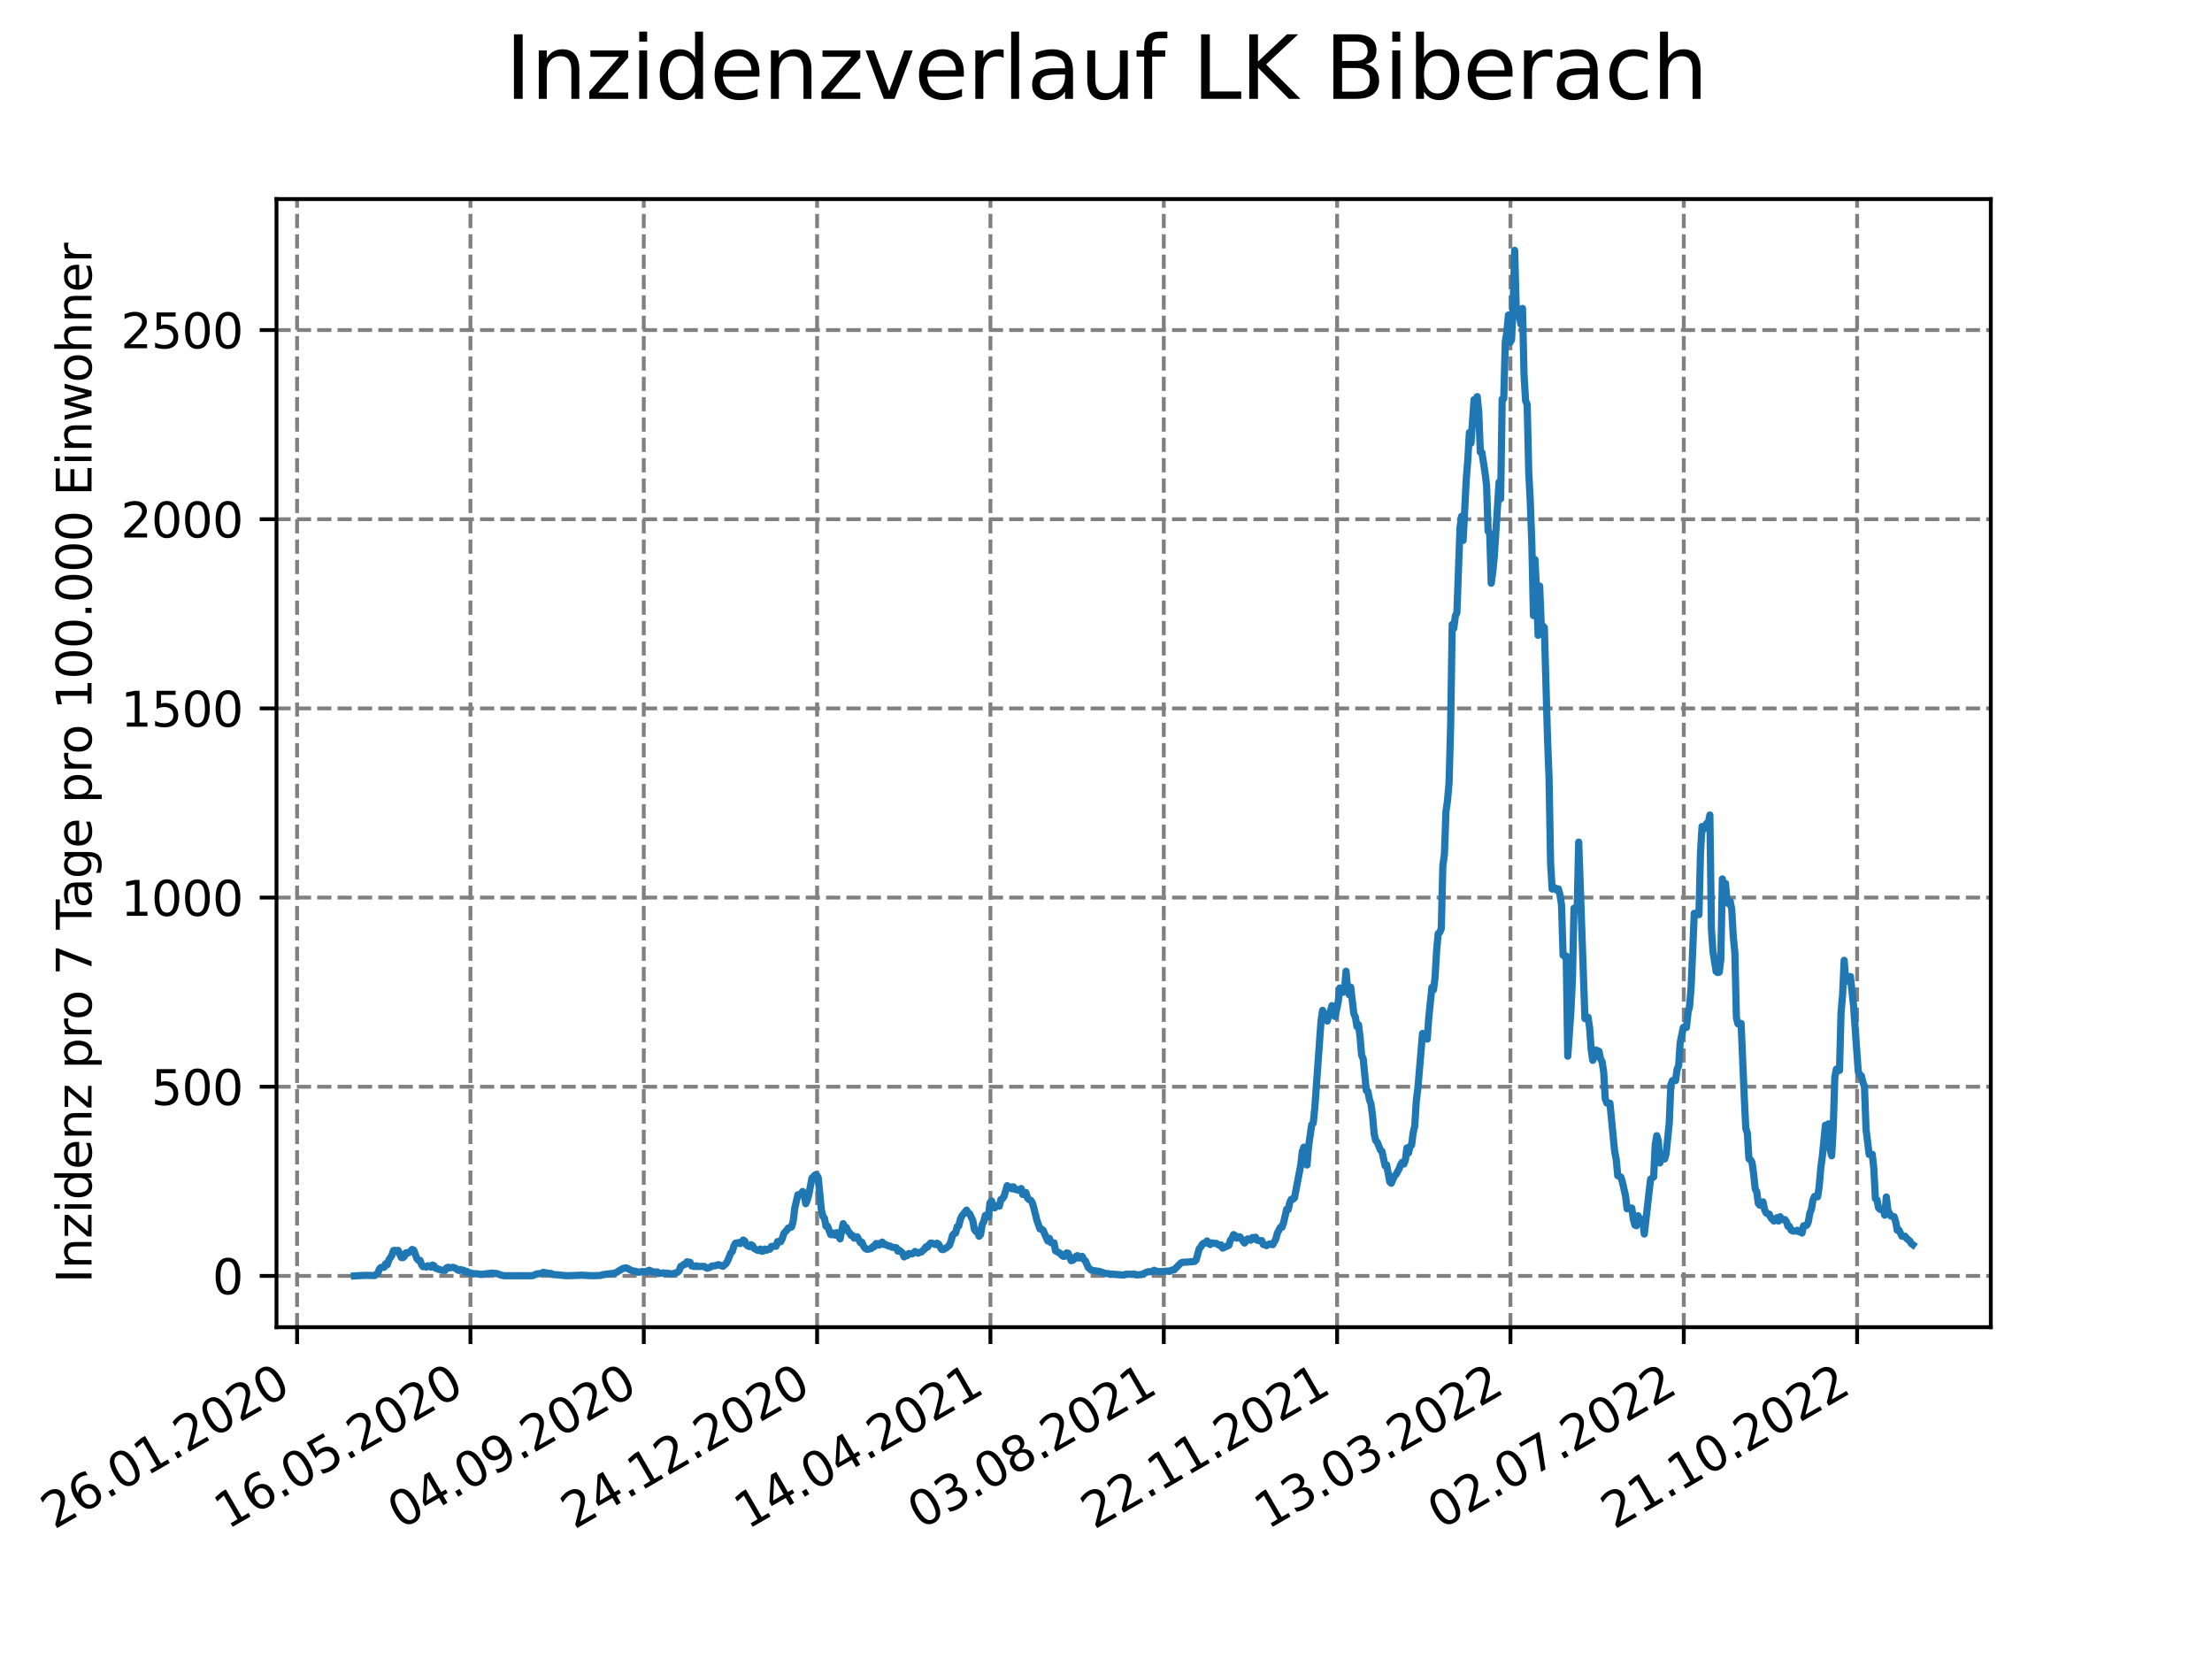 <?xml version="1.0" encoding="utf-8" standalone="no"?>
<!DOCTYPE svg PUBLIC "-//W3C//DTD SVG 1.1//EN"
  "http://www.w3.org/Graphics/SVG/1.1/DTD/svg11.dtd">
<svg xmlns:xlink="http://www.w3.org/1999/xlink" width="460.8pt" height="345.6pt" viewBox="0 0 460.8 345.6" xmlns="http://www.w3.org/2000/svg" version="1.1">
 <defs>
  <style type="text/css">*{stroke-linejoin: round; stroke-linecap: butt}</style>
 </defs>
 <g id="figure_1">
  <g id="patch_1">
   <path d="M 0 345.6 
L 460.8 345.6 
L 460.8 0 
L 0 0 
z
" style="fill: #ffffff"/>
  </g>
  <g id="axes_1">
   <g id="patch_2">
    <path d="M 57.6 276.48 
L 414.72 276.48 
L 414.72 41.472 
L 57.6 41.472 
z
" style="fill: #ffffff"/>
   </g>
   <g id="matplotlib.axis_1">
    <g id="xtick_1">
     <g id="line2d_1">
      <path d="M 61.891 276.48 
L 61.891 41.472 
" clip-path="url(#pbf39c19c92)" style="fill: none; stroke-dasharray: 2.96,1.28; stroke-dashoffset: 0; stroke: #808080; stroke-width: 0.8"/>
     </g>
     <g id="line2d_2">
      <defs>
       <path id="m7c01394d5a" d="M 0 0 
L 0 3.5 
" style="stroke: #000000; stroke-width: 0.8"/>
      </defs>
      <g>
       <use xlink:href="#m7c01394d5a" x="61.891" y="276.48" style="stroke: #000000; stroke-width: 0.8"/>
      </g>
     </g>
     <g id="text_1">
      <!-- 26.01.2020 -->
      <g transform="translate(11.266 318.689) rotate(-30) scale(0.1 -0.1)">
       <defs>
        <path id="DejaVuSans-32" d="M 1228 531 
L 3431 531 
L 3431 0 
L 469 0 
L 469 531 
Q 828 903 1448 1529 
Q 2069 2156 2228 2338 
Q 2531 2678 2651 2914 
Q 2772 3150 2772 3378 
Q 2772 3750 2511 3984 
Q 2250 4219 1831 4219 
Q 1534 4219 1204 4116 
Q 875 4013 500 3803 
L 500 4441 
Q 881 4594 1212 4672 
Q 1544 4750 1819 4750 
Q 2544 4750 2975 4387 
Q 3406 4025 3406 3419 
Q 3406 3131 3298 2873 
Q 3191 2616 2906 2266 
Q 2828 2175 2409 1742 
Q 1991 1309 1228 531 
z
" transform="scale(0.016)"/>
        <path id="DejaVuSans-36" d="M 2113 2584 
Q 1688 2584 1439 2293 
Q 1191 2003 1191 1497 
Q 1191 994 1439 701 
Q 1688 409 2113 409 
Q 2538 409 2786 701 
Q 3034 994 3034 1497 
Q 3034 2003 2786 2293 
Q 2538 2584 2113 2584 
z
M 3366 4563 
L 3366 3988 
Q 3128 4100 2886 4159 
Q 2644 4219 2406 4219 
Q 1781 4219 1451 3797 
Q 1122 3375 1075 2522 
Q 1259 2794 1537 2939 
Q 1816 3084 2150 3084 
Q 2853 3084 3261 2657 
Q 3669 2231 3669 1497 
Q 3669 778 3244 343 
Q 2819 -91 2113 -91 
Q 1303 -91 875 529 
Q 447 1150 447 2328 
Q 447 3434 972 4092 
Q 1497 4750 2381 4750 
Q 2619 4750 2861 4703 
Q 3103 4656 3366 4563 
z
" transform="scale(0.016)"/>
        <path id="DejaVuSans-2e" d="M 684 794 
L 1344 794 
L 1344 0 
L 684 0 
L 684 794 
z
" transform="scale(0.016)"/>
        <path id="DejaVuSans-30" d="M 2034 4250 
Q 1547 4250 1301 3770 
Q 1056 3291 1056 2328 
Q 1056 1369 1301 889 
Q 1547 409 2034 409 
Q 2525 409 2770 889 
Q 3016 1369 3016 2328 
Q 3016 3291 2770 3770 
Q 2525 4250 2034 4250 
z
M 2034 4750 
Q 2819 4750 3233 4129 
Q 3647 3509 3647 2328 
Q 3647 1150 3233 529 
Q 2819 -91 2034 -91 
Q 1250 -91 836 529 
Q 422 1150 422 2328 
Q 422 3509 836 4129 
Q 1250 4750 2034 4750 
z
" transform="scale(0.016)"/>
        <path id="DejaVuSans-31" d="M 794 531 
L 1825 531 
L 1825 4091 
L 703 3866 
L 703 4441 
L 1819 4666 
L 2450 4666 
L 2450 531 
L 3481 531 
L 3481 0 
L 794 0 
L 794 531 
z
" transform="scale(0.016)"/>
       </defs>
       <use xlink:href="#DejaVuSans-32"/>
       <use xlink:href="#DejaVuSans-36" x="63.623"/>
       <use xlink:href="#DejaVuSans-2e" x="127.246"/>
       <use xlink:href="#DejaVuSans-30" x="159.033"/>
       <use xlink:href="#DejaVuSans-31" x="222.656"/>
       <use xlink:href="#DejaVuSans-2e" x="286.279"/>
       <use xlink:href="#DejaVuSans-32" x="318.066"/>
       <use xlink:href="#DejaVuSans-30" x="381.689"/>
       <use xlink:href="#DejaVuSans-32" x="445.312"/>
       <use xlink:href="#DejaVuSans-30" x="508.936"/>
      </g>
     </g>
    </g>
    <g id="xtick_2">
     <g id="line2d_3">
      <path d="M 98 276.48 
L 98 41.472 
" clip-path="url(#pbf39c19c92)" style="fill: none; stroke-dasharray: 2.96,1.28; stroke-dashoffset: 0; stroke: #808080; stroke-width: 0.8"/>
     </g>
     <g id="line2d_4">
      <g>
       <use xlink:href="#m7c01394d5a" x="98" y="276.48" style="stroke: #000000; stroke-width: 0.8"/>
      </g>
     </g>
     <g id="text_2">
      <!-- 16.05.2020 -->
      <g transform="translate(47.375 318.689) rotate(-30) scale(0.1 -0.1)">
       <defs>
        <path id="DejaVuSans-35" d="M 691 4666 
L 3169 4666 
L 3169 4134 
L 1269 4134 
L 1269 2991 
Q 1406 3038 1543 3061 
Q 1681 3084 1819 3084 
Q 2600 3084 3056 2656 
Q 3513 2228 3513 1497 
Q 3513 744 3044 326 
Q 2575 -91 1722 -91 
Q 1428 -91 1123 -41 
Q 819 9 494 109 
L 494 744 
Q 775 591 1075 516 
Q 1375 441 1709 441 
Q 2250 441 2565 725 
Q 2881 1009 2881 1497 
Q 2881 1984 2565 2268 
Q 2250 2553 1709 2553 
Q 1456 2553 1204 2497 
Q 953 2441 691 2322 
L 691 4666 
z
" transform="scale(0.016)"/>
       </defs>
       <use xlink:href="#DejaVuSans-31"/>
       <use xlink:href="#DejaVuSans-36" x="63.623"/>
       <use xlink:href="#DejaVuSans-2e" x="127.246"/>
       <use xlink:href="#DejaVuSans-30" x="159.033"/>
       <use xlink:href="#DejaVuSans-35" x="222.656"/>
       <use xlink:href="#DejaVuSans-2e" x="286.279"/>
       <use xlink:href="#DejaVuSans-32" x="318.066"/>
       <use xlink:href="#DejaVuSans-30" x="381.689"/>
       <use xlink:href="#DejaVuSans-32" x="445.312"/>
       <use xlink:href="#DejaVuSans-30" x="508.936"/>
      </g>
     </g>
    </g>
    <g id="xtick_3">
     <g id="line2d_5">
      <path d="M 134.109 276.48 
L 134.109 41.472 
" clip-path="url(#pbf39c19c92)" style="fill: none; stroke-dasharray: 2.96,1.28; stroke-dashoffset: 0; stroke: #808080; stroke-width: 0.8"/>
     </g>
     <g id="line2d_6">
      <g>
       <use xlink:href="#m7c01394d5a" x="134.109" y="276.48" style="stroke: #000000; stroke-width: 0.8"/>
      </g>
     </g>
     <g id="text_3">
      <!-- 04.09.2020 -->
      <g transform="translate(83.484 318.689) rotate(-30) scale(0.1 -0.1)">
       <defs>
        <path id="DejaVuSans-34" d="M 2419 4116 
L 825 1625 
L 2419 1625 
L 2419 4116 
z
M 2253 4666 
L 3047 4666 
L 3047 1625 
L 3713 1625 
L 3713 1100 
L 3047 1100 
L 3047 0 
L 2419 0 
L 2419 1100 
L 313 1100 
L 313 1709 
L 2253 4666 
z
" transform="scale(0.016)"/>
        <path id="DejaVuSans-39" d="M 703 97 
L 703 672 
Q 941 559 1184 500 
Q 1428 441 1663 441 
Q 2288 441 2617 861 
Q 2947 1281 2994 2138 
Q 2813 1869 2534 1725 
Q 2256 1581 1919 1581 
Q 1219 1581 811 2004 
Q 403 2428 403 3163 
Q 403 3881 828 4315 
Q 1253 4750 1959 4750 
Q 2769 4750 3195 4129 
Q 3622 3509 3622 2328 
Q 3622 1225 3098 567 
Q 2575 -91 1691 -91 
Q 1453 -91 1209 -44 
Q 966 3 703 97 
z
M 1959 2075 
Q 2384 2075 2632 2365 
Q 2881 2656 2881 3163 
Q 2881 3666 2632 3958 
Q 2384 4250 1959 4250 
Q 1534 4250 1286 3958 
Q 1038 3666 1038 3163 
Q 1038 2656 1286 2365 
Q 1534 2075 1959 2075 
z
" transform="scale(0.016)"/>
       </defs>
       <use xlink:href="#DejaVuSans-30"/>
       <use xlink:href="#DejaVuSans-34" x="63.623"/>
       <use xlink:href="#DejaVuSans-2e" x="127.246"/>
       <use xlink:href="#DejaVuSans-30" x="159.033"/>
       <use xlink:href="#DejaVuSans-39" x="222.656"/>
       <use xlink:href="#DejaVuSans-2e" x="286.279"/>
       <use xlink:href="#DejaVuSans-32" x="318.066"/>
       <use xlink:href="#DejaVuSans-30" x="381.689"/>
       <use xlink:href="#DejaVuSans-32" x="445.312"/>
       <use xlink:href="#DejaVuSans-30" x="508.936"/>
      </g>
     </g>
    </g>
    <g id="xtick_4">
     <g id="line2d_7">
      <path d="M 170.218 276.48 
L 170.218 41.472 
" clip-path="url(#pbf39c19c92)" style="fill: none; stroke-dasharray: 2.96,1.28; stroke-dashoffset: 0; stroke: #808080; stroke-width: 0.8"/>
     </g>
     <g id="line2d_8">
      <g>
       <use xlink:href="#m7c01394d5a" x="170.218" y="276.48" style="stroke: #000000; stroke-width: 0.8"/>
      </g>
     </g>
     <g id="text_4">
      <!-- 24.12.2020 -->
      <g transform="translate(119.593 318.689) rotate(-30) scale(0.1 -0.1)">
       <use xlink:href="#DejaVuSans-32"/>
       <use xlink:href="#DejaVuSans-34" x="63.623"/>
       <use xlink:href="#DejaVuSans-2e" x="127.246"/>
       <use xlink:href="#DejaVuSans-31" x="159.033"/>
       <use xlink:href="#DejaVuSans-32" x="222.656"/>
       <use xlink:href="#DejaVuSans-2e" x="286.279"/>
       <use xlink:href="#DejaVuSans-32" x="318.066"/>
       <use xlink:href="#DejaVuSans-30" x="381.689"/>
       <use xlink:href="#DejaVuSans-32" x="445.312"/>
       <use xlink:href="#DejaVuSans-30" x="508.936"/>
      </g>
     </g>
    </g>
    <g id="xtick_5">
     <g id="line2d_9">
      <path d="M 206.327 276.48 
L 206.327 41.472 
" clip-path="url(#pbf39c19c92)" style="fill: none; stroke-dasharray: 2.96,1.28; stroke-dashoffset: 0; stroke: #808080; stroke-width: 0.8"/>
     </g>
     <g id="line2d_10">
      <g>
       <use xlink:href="#m7c01394d5a" x="206.327" y="276.48" style="stroke: #000000; stroke-width: 0.8"/>
      </g>
     </g>
     <g id="text_5">
      <!-- 14.04.2021 -->
      <g transform="translate(155.702 318.689) rotate(-30) scale(0.1 -0.1)">
       <use xlink:href="#DejaVuSans-31"/>
       <use xlink:href="#DejaVuSans-34" x="63.623"/>
       <use xlink:href="#DejaVuSans-2e" x="127.246"/>
       <use xlink:href="#DejaVuSans-30" x="159.033"/>
       <use xlink:href="#DejaVuSans-34" x="222.656"/>
       <use xlink:href="#DejaVuSans-2e" x="286.279"/>
       <use xlink:href="#DejaVuSans-32" x="318.066"/>
       <use xlink:href="#DejaVuSans-30" x="381.689"/>
       <use xlink:href="#DejaVuSans-32" x="445.312"/>
       <use xlink:href="#DejaVuSans-31" x="508.936"/>
      </g>
     </g>
    </g>
    <g id="xtick_6">
     <g id="line2d_11">
      <path d="M 242.436 276.48 
L 242.436 41.472 
" clip-path="url(#pbf39c19c92)" style="fill: none; stroke-dasharray: 2.96,1.28; stroke-dashoffset: 0; stroke: #808080; stroke-width: 0.8"/>
     </g>
     <g id="line2d_12">
      <g>
       <use xlink:href="#m7c01394d5a" x="242.436" y="276.48" style="stroke: #000000; stroke-width: 0.8"/>
      </g>
     </g>
     <g id="text_6">
      <!-- 03.08.2021 -->
      <g transform="translate(191.81 318.689) rotate(-30) scale(0.1 -0.1)">
       <defs>
        <path id="DejaVuSans-33" d="M 2597 2516 
Q 3050 2419 3304 2112 
Q 3559 1806 3559 1356 
Q 3559 666 3084 287 
Q 2609 -91 1734 -91 
Q 1441 -91 1130 -33 
Q 819 25 488 141 
L 488 750 
Q 750 597 1062 519 
Q 1375 441 1716 441 
Q 2309 441 2620 675 
Q 2931 909 2931 1356 
Q 2931 1769 2642 2001 
Q 2353 2234 1838 2234 
L 1294 2234 
L 1294 2753 
L 1863 2753 
Q 2328 2753 2575 2939 
Q 2822 3125 2822 3475 
Q 2822 3834 2567 4026 
Q 2313 4219 1838 4219 
Q 1578 4219 1281 4162 
Q 984 4106 628 3988 
L 628 4550 
Q 988 4650 1302 4700 
Q 1616 4750 1894 4750 
Q 2613 4750 3031 4423 
Q 3450 4097 3450 3541 
Q 3450 3153 3228 2886 
Q 3006 2619 2597 2516 
z
" transform="scale(0.016)"/>
        <path id="DejaVuSans-38" d="M 2034 2216 
Q 1584 2216 1326 1975 
Q 1069 1734 1069 1313 
Q 1069 891 1326 650 
Q 1584 409 2034 409 
Q 2484 409 2743 651 
Q 3003 894 3003 1313 
Q 3003 1734 2745 1975 
Q 2488 2216 2034 2216 
z
M 1403 2484 
Q 997 2584 770 2862 
Q 544 3141 544 3541 
Q 544 4100 942 4425 
Q 1341 4750 2034 4750 
Q 2731 4750 3128 4425 
Q 3525 4100 3525 3541 
Q 3525 3141 3298 2862 
Q 3072 2584 2669 2484 
Q 3125 2378 3379 2068 
Q 3634 1759 3634 1313 
Q 3634 634 3220 271 
Q 2806 -91 2034 -91 
Q 1263 -91 848 271 
Q 434 634 434 1313 
Q 434 1759 690 2068 
Q 947 2378 1403 2484 
z
M 1172 3481 
Q 1172 3119 1398 2916 
Q 1625 2713 2034 2713 
Q 2441 2713 2670 2916 
Q 2900 3119 2900 3481 
Q 2900 3844 2670 4047 
Q 2441 4250 2034 4250 
Q 1625 4250 1398 4047 
Q 1172 3844 1172 3481 
z
" transform="scale(0.016)"/>
       </defs>
       <use xlink:href="#DejaVuSans-30"/>
       <use xlink:href="#DejaVuSans-33" x="63.623"/>
       <use xlink:href="#DejaVuSans-2e" x="127.246"/>
       <use xlink:href="#DejaVuSans-30" x="159.033"/>
       <use xlink:href="#DejaVuSans-38" x="222.656"/>
       <use xlink:href="#DejaVuSans-2e" x="286.279"/>
       <use xlink:href="#DejaVuSans-32" x="318.066"/>
       <use xlink:href="#DejaVuSans-30" x="381.689"/>
       <use xlink:href="#DejaVuSans-32" x="445.312"/>
       <use xlink:href="#DejaVuSans-31" x="508.936"/>
      </g>
     </g>
    </g>
    <g id="xtick_7">
     <g id="line2d_13">
      <path d="M 278.545 276.48 
L 278.545 41.472 
" clip-path="url(#pbf39c19c92)" style="fill: none; stroke-dasharray: 2.96,1.28; stroke-dashoffset: 0; stroke: #808080; stroke-width: 0.8"/>
     </g>
     <g id="line2d_14">
      <g>
       <use xlink:href="#m7c01394d5a" x="278.545" y="276.48" style="stroke: #000000; stroke-width: 0.8"/>
      </g>
     </g>
     <g id="text_7">
      <!-- 22.11.2021 -->
      <g transform="translate(227.919 318.689) rotate(-30) scale(0.1 -0.1)">
       <use xlink:href="#DejaVuSans-32"/>
       <use xlink:href="#DejaVuSans-32" x="63.623"/>
       <use xlink:href="#DejaVuSans-2e" x="127.246"/>
       <use xlink:href="#DejaVuSans-31" x="159.033"/>
       <use xlink:href="#DejaVuSans-31" x="222.656"/>
       <use xlink:href="#DejaVuSans-2e" x="286.279"/>
       <use xlink:href="#DejaVuSans-32" x="318.066"/>
       <use xlink:href="#DejaVuSans-30" x="381.689"/>
       <use xlink:href="#DejaVuSans-32" x="445.312"/>
       <use xlink:href="#DejaVuSans-31" x="508.936"/>
      </g>
     </g>
    </g>
    <g id="xtick_8">
     <g id="line2d_15">
      <path d="M 314.653 276.48 
L 314.653 41.472 
" clip-path="url(#pbf39c19c92)" style="fill: none; stroke-dasharray: 2.96,1.28; stroke-dashoffset: 0; stroke: #808080; stroke-width: 0.8"/>
     </g>
     <g id="line2d_16">
      <g>
       <use xlink:href="#m7c01394d5a" x="314.653" y="276.48" style="stroke: #000000; stroke-width: 0.8"/>
      </g>
     </g>
     <g id="text_8">
      <!-- 13.03.2022 -->
      <g transform="translate(264.028 318.689) rotate(-30) scale(0.1 -0.1)">
       <use xlink:href="#DejaVuSans-31"/>
       <use xlink:href="#DejaVuSans-33" x="63.623"/>
       <use xlink:href="#DejaVuSans-2e" x="127.246"/>
       <use xlink:href="#DejaVuSans-30" x="159.033"/>
       <use xlink:href="#DejaVuSans-33" x="222.656"/>
       <use xlink:href="#DejaVuSans-2e" x="286.279"/>
       <use xlink:href="#DejaVuSans-32" x="318.066"/>
       <use xlink:href="#DejaVuSans-30" x="381.689"/>
       <use xlink:href="#DejaVuSans-32" x="445.312"/>
       <use xlink:href="#DejaVuSans-32" x="508.936"/>
      </g>
     </g>
    </g>
    <g id="xtick_9">
     <g id="line2d_17">
      <path d="M 350.762 276.48 
L 350.762 41.472 
" clip-path="url(#pbf39c19c92)" style="fill: none; stroke-dasharray: 2.96,1.28; stroke-dashoffset: 0; stroke: #808080; stroke-width: 0.8"/>
     </g>
     <g id="line2d_18">
      <g>
       <use xlink:href="#m7c01394d5a" x="350.762" y="276.48" style="stroke: #000000; stroke-width: 0.8"/>
      </g>
     </g>
     <g id="text_9">
      <!-- 02.07.2022 -->
      <g transform="translate(300.137 318.689) rotate(-30) scale(0.1 -0.1)">
       <defs>
        <path id="DejaVuSans-37" d="M 525 4666 
L 3525 4666 
L 3525 4397 
L 1831 0 
L 1172 0 
L 2766 4134 
L 525 4134 
L 525 4666 
z
" transform="scale(0.016)"/>
       </defs>
       <use xlink:href="#DejaVuSans-30"/>
       <use xlink:href="#DejaVuSans-32" x="63.623"/>
       <use xlink:href="#DejaVuSans-2e" x="127.246"/>
       <use xlink:href="#DejaVuSans-30" x="159.033"/>
       <use xlink:href="#DejaVuSans-37" x="222.656"/>
       <use xlink:href="#DejaVuSans-2e" x="286.279"/>
       <use xlink:href="#DejaVuSans-32" x="318.066"/>
       <use xlink:href="#DejaVuSans-30" x="381.689"/>
       <use xlink:href="#DejaVuSans-32" x="445.312"/>
       <use xlink:href="#DejaVuSans-32" x="508.936"/>
      </g>
     </g>
    </g>
    <g id="xtick_10">
     <g id="line2d_19">
      <path d="M 386.871 276.48 
L 386.871 41.472 
" clip-path="url(#pbf39c19c92)" style="fill: none; stroke-dasharray: 2.96,1.28; stroke-dashoffset: 0; stroke: #808080; stroke-width: 0.8"/>
     </g>
     <g id="line2d_20">
      <g>
       <use xlink:href="#m7c01394d5a" x="386.871" y="276.48" style="stroke: #000000; stroke-width: 0.8"/>
      </g>
     </g>
     <g id="text_10">
      <!-- 21.10.2022 -->
      <g transform="translate(336.246 318.689) rotate(-30) scale(0.1 -0.1)">
       <use xlink:href="#DejaVuSans-32"/>
       <use xlink:href="#DejaVuSans-31" x="63.623"/>
       <use xlink:href="#DejaVuSans-2e" x="127.246"/>
       <use xlink:href="#DejaVuSans-31" x="159.033"/>
       <use xlink:href="#DejaVuSans-30" x="222.656"/>
       <use xlink:href="#DejaVuSans-2e" x="286.279"/>
       <use xlink:href="#DejaVuSans-32" x="318.066"/>
       <use xlink:href="#DejaVuSans-30" x="381.689"/>
       <use xlink:href="#DejaVuSans-32" x="445.312"/>
       <use xlink:href="#DejaVuSans-32" x="508.936"/>
      </g>
     </g>
    </g>
   </g>
   <g id="matplotlib.axis_2">
    <g id="ytick_1">
     <g id="line2d_21">
      <path d="M 57.6 265.798 
L 414.72 265.798 
" clip-path="url(#pbf39c19c92)" style="fill: none; stroke-dasharray: 2.96,1.28; stroke-dashoffset: 0; stroke: #808080; stroke-width: 0.8"/>
     </g>
     <g id="line2d_22">
      <defs>
       <path id="mc3e8c0eed3" d="M 0 0 
L -3.5 0 
" style="stroke: #000000; stroke-width: 0.8"/>
      </defs>
      <g>
       <use xlink:href="#mc3e8c0eed3" x="57.6" y="265.798" style="stroke: #000000; stroke-width: 0.8"/>
      </g>
     </g>
     <g id="text_11">
      <!-- 0 -->
      <g transform="translate(44.237 269.597) scale(0.1 -0.1)">
       <use xlink:href="#DejaVuSans-30"/>
      </g>
     </g>
    </g>
    <g id="ytick_2">
     <g id="line2d_23">
      <path d="M 57.6 226.389 
L 414.72 226.389 
" clip-path="url(#pbf39c19c92)" style="fill: none; stroke-dasharray: 2.96,1.28; stroke-dashoffset: 0; stroke: #808080; stroke-width: 0.8"/>
     </g>
     <g id="line2d_24">
      <g>
       <use xlink:href="#mc3e8c0eed3" x="57.6" y="226.389" style="stroke: #000000; stroke-width: 0.8"/>
      </g>
     </g>
     <g id="text_12">
      <!-- 500 -->
      <g transform="translate(31.512 230.188) scale(0.1 -0.1)">
       <use xlink:href="#DejaVuSans-35"/>
       <use xlink:href="#DejaVuSans-30" x="63.623"/>
       <use xlink:href="#DejaVuSans-30" x="127.246"/>
      </g>
     </g>
    </g>
    <g id="ytick_3">
     <g id="line2d_25">
      <path d="M 57.6 186.981 
L 414.72 186.981 
" clip-path="url(#pbf39c19c92)" style="fill: none; stroke-dasharray: 2.96,1.28; stroke-dashoffset: 0; stroke: #808080; stroke-width: 0.8"/>
     </g>
     <g id="line2d_26">
      <g>
       <use xlink:href="#mc3e8c0eed3" x="57.6" y="186.981" style="stroke: #000000; stroke-width: 0.8"/>
      </g>
     </g>
     <g id="text_13">
      <!-- 1000 -->
      <g transform="translate(25.15 190.78) scale(0.1 -0.1)">
       <use xlink:href="#DejaVuSans-31"/>
       <use xlink:href="#DejaVuSans-30" x="63.623"/>
       <use xlink:href="#DejaVuSans-30" x="127.246"/>
       <use xlink:href="#DejaVuSans-30" x="190.869"/>
      </g>
     </g>
    </g>
    <g id="ytick_4">
     <g id="line2d_27">
      <path d="M 57.6 147.572 
L 414.72 147.572 
" clip-path="url(#pbf39c19c92)" style="fill: none; stroke-dasharray: 2.96,1.28; stroke-dashoffset: 0; stroke: #808080; stroke-width: 0.8"/>
     </g>
     <g id="line2d_28">
      <g>
       <use xlink:href="#mc3e8c0eed3" x="57.6" y="147.572" style="stroke: #000000; stroke-width: 0.8"/>
      </g>
     </g>
     <g id="text_14">
      <!-- 1500 -->
      <g transform="translate(25.15 151.371) scale(0.1 -0.1)">
       <use xlink:href="#DejaVuSans-31"/>
       <use xlink:href="#DejaVuSans-35" x="63.623"/>
       <use xlink:href="#DejaVuSans-30" x="127.246"/>
       <use xlink:href="#DejaVuSans-30" x="190.869"/>
      </g>
     </g>
    </g>
    <g id="ytick_5">
     <g id="line2d_29">
      <path d="M 57.6 108.164 
L 414.72 108.164 
" clip-path="url(#pbf39c19c92)" style="fill: none; stroke-dasharray: 2.96,1.28; stroke-dashoffset: 0; stroke: #808080; stroke-width: 0.8"/>
     </g>
     <g id="line2d_30">
      <g>
       <use xlink:href="#mc3e8c0eed3" x="57.6" y="108.164" style="stroke: #000000; stroke-width: 0.8"/>
      </g>
     </g>
     <g id="text_15">
      <!-- 2000 -->
      <g transform="translate(25.15 111.963) scale(0.1 -0.1)">
       <use xlink:href="#DejaVuSans-32"/>
       <use xlink:href="#DejaVuSans-30" x="63.623"/>
       <use xlink:href="#DejaVuSans-30" x="127.246"/>
       <use xlink:href="#DejaVuSans-30" x="190.869"/>
      </g>
     </g>
    </g>
    <g id="ytick_6">
     <g id="line2d_31">
      <path d="M 57.6 68.755 
L 414.72 68.755 
" clip-path="url(#pbf39c19c92)" style="fill: none; stroke-dasharray: 2.96,1.28; stroke-dashoffset: 0; stroke: #808080; stroke-width: 0.8"/>
     </g>
     <g id="line2d_32">
      <g>
       <use xlink:href="#mc3e8c0eed3" x="57.6" y="68.755" style="stroke: #000000; stroke-width: 0.8"/>
      </g>
     </g>
     <g id="text_16">
      <!-- 2500 -->
      <g transform="translate(25.15 72.554) scale(0.1 -0.1)">
       <use xlink:href="#DejaVuSans-32"/>
       <use xlink:href="#DejaVuSans-35" x="63.623"/>
       <use xlink:href="#DejaVuSans-30" x="127.246"/>
       <use xlink:href="#DejaVuSans-30" x="190.869"/>
      </g>
     </g>
    </g>
    <g id="text_17">
     <!-- Inzidenz pro 7 Tage pro 100.000 Einwohner -->
     <g transform="translate(19.07 267.301) rotate(-90) scale(0.1 -0.1)">
      <defs>
       <path id="DejaVuSans-49" d="M 628 4666 
L 1259 4666 
L 1259 0 
L 628 0 
L 628 4666 
z
" transform="scale(0.016)"/>
       <path id="DejaVuSans-6e" d="M 3513 2113 
L 3513 0 
L 2938 0 
L 2938 2094 
Q 2938 2591 2744 2837 
Q 2550 3084 2163 3084 
Q 1697 3084 1428 2787 
Q 1159 2491 1159 1978 
L 1159 0 
L 581 0 
L 581 3500 
L 1159 3500 
L 1159 2956 
Q 1366 3272 1645 3428 
Q 1925 3584 2291 3584 
Q 2894 3584 3203 3211 
Q 3513 2838 3513 2113 
z
" transform="scale(0.016)"/>
       <path id="DejaVuSans-7a" d="M 353 3500 
L 3084 3500 
L 3084 2975 
L 922 459 
L 3084 459 
L 3084 0 
L 275 0 
L 275 525 
L 2438 3041 
L 353 3041 
L 353 3500 
z
" transform="scale(0.016)"/>
       <path id="DejaVuSans-69" d="M 603 3500 
L 1178 3500 
L 1178 0 
L 603 0 
L 603 3500 
z
M 603 4863 
L 1178 4863 
L 1178 4134 
L 603 4134 
L 603 4863 
z
" transform="scale(0.016)"/>
       <path id="DejaVuSans-64" d="M 2906 2969 
L 2906 4863 
L 3481 4863 
L 3481 0 
L 2906 0 
L 2906 525 
Q 2725 213 2448 61 
Q 2172 -91 1784 -91 
Q 1150 -91 751 415 
Q 353 922 353 1747 
Q 353 2572 751 3078 
Q 1150 3584 1784 3584 
Q 2172 3584 2448 3432 
Q 2725 3281 2906 2969 
z
M 947 1747 
Q 947 1113 1208 752 
Q 1469 391 1925 391 
Q 2381 391 2643 752 
Q 2906 1113 2906 1747 
Q 2906 2381 2643 2742 
Q 2381 3103 1925 3103 
Q 1469 3103 1208 2742 
Q 947 2381 947 1747 
z
" transform="scale(0.016)"/>
       <path id="DejaVuSans-65" d="M 3597 1894 
L 3597 1613 
L 953 1613 
Q 991 1019 1311 708 
Q 1631 397 2203 397 
Q 2534 397 2845 478 
Q 3156 559 3463 722 
L 3463 178 
Q 3153 47 2828 -22 
Q 2503 -91 2169 -91 
Q 1331 -91 842 396 
Q 353 884 353 1716 
Q 353 2575 817 3079 
Q 1281 3584 2069 3584 
Q 2775 3584 3186 3129 
Q 3597 2675 3597 1894 
z
M 3022 2063 
Q 3016 2534 2758 2815 
Q 2500 3097 2075 3097 
Q 1594 3097 1305 2825 
Q 1016 2553 972 2059 
L 3022 2063 
z
" transform="scale(0.016)"/>
       <path id="DejaVuSans-20" transform="scale(0.016)"/>
       <path id="DejaVuSans-70" d="M 1159 525 
L 1159 -1331 
L 581 -1331 
L 581 3500 
L 1159 3500 
L 1159 2969 
Q 1341 3281 1617 3432 
Q 1894 3584 2278 3584 
Q 2916 3584 3314 3078 
Q 3713 2572 3713 1747 
Q 3713 922 3314 415 
Q 2916 -91 2278 -91 
Q 1894 -91 1617 61 
Q 1341 213 1159 525 
z
M 3116 1747 
Q 3116 2381 2855 2742 
Q 2594 3103 2138 3103 
Q 1681 3103 1420 2742 
Q 1159 2381 1159 1747 
Q 1159 1113 1420 752 
Q 1681 391 2138 391 
Q 2594 391 2855 752 
Q 3116 1113 3116 1747 
z
" transform="scale(0.016)"/>
       <path id="DejaVuSans-72" d="M 2631 2963 
Q 2534 3019 2420 3045 
Q 2306 3072 2169 3072 
Q 1681 3072 1420 2755 
Q 1159 2438 1159 1844 
L 1159 0 
L 581 0 
L 581 3500 
L 1159 3500 
L 1159 2956 
Q 1341 3275 1631 3429 
Q 1922 3584 2338 3584 
Q 2397 3584 2469 3576 
Q 2541 3569 2628 3553 
L 2631 2963 
z
" transform="scale(0.016)"/>
       <path id="DejaVuSans-6f" d="M 1959 3097 
Q 1497 3097 1228 2736 
Q 959 2375 959 1747 
Q 959 1119 1226 758 
Q 1494 397 1959 397 
Q 2419 397 2687 759 
Q 2956 1122 2956 1747 
Q 2956 2369 2687 2733 
Q 2419 3097 1959 3097 
z
M 1959 3584 
Q 2709 3584 3137 3096 
Q 3566 2609 3566 1747 
Q 3566 888 3137 398 
Q 2709 -91 1959 -91 
Q 1206 -91 779 398 
Q 353 888 353 1747 
Q 353 2609 779 3096 
Q 1206 3584 1959 3584 
z
" transform="scale(0.016)"/>
       <path id="DejaVuSans-54" d="M -19 4666 
L 3928 4666 
L 3928 4134 
L 2272 4134 
L 2272 0 
L 1638 0 
L 1638 4134 
L -19 4134 
L -19 4666 
z
" transform="scale(0.016)"/>
       <path id="DejaVuSans-61" d="M 2194 1759 
Q 1497 1759 1228 1600 
Q 959 1441 959 1056 
Q 959 750 1161 570 
Q 1363 391 1709 391 
Q 2188 391 2477 730 
Q 2766 1069 2766 1631 
L 2766 1759 
L 2194 1759 
z
M 3341 1997 
L 3341 0 
L 2766 0 
L 2766 531 
Q 2569 213 2275 61 
Q 1981 -91 1556 -91 
Q 1019 -91 701 211 
Q 384 513 384 1019 
Q 384 1609 779 1909 
Q 1175 2209 1959 2209 
L 2766 2209 
L 2766 2266 
Q 2766 2663 2505 2880 
Q 2244 3097 1772 3097 
Q 1472 3097 1187 3025 
Q 903 2953 641 2809 
L 641 3341 
Q 956 3463 1253 3523 
Q 1550 3584 1831 3584 
Q 2591 3584 2966 3190 
Q 3341 2797 3341 1997 
z
" transform="scale(0.016)"/>
       <path id="DejaVuSans-67" d="M 2906 1791 
Q 2906 2416 2648 2759 
Q 2391 3103 1925 3103 
Q 1463 3103 1205 2759 
Q 947 2416 947 1791 
Q 947 1169 1205 825 
Q 1463 481 1925 481 
Q 2391 481 2648 825 
Q 2906 1169 2906 1791 
z
M 3481 434 
Q 3481 -459 3084 -895 
Q 2688 -1331 1869 -1331 
Q 1566 -1331 1297 -1286 
Q 1028 -1241 775 -1147 
L 775 -588 
Q 1028 -725 1275 -790 
Q 1522 -856 1778 -856 
Q 2344 -856 2625 -561 
Q 2906 -266 2906 331 
L 2906 616 
Q 2728 306 2450 153 
Q 2172 0 1784 0 
Q 1141 0 747 490 
Q 353 981 353 1791 
Q 353 2603 747 3093 
Q 1141 3584 1784 3584 
Q 2172 3584 2450 3431 
Q 2728 3278 2906 2969 
L 2906 3500 
L 3481 3500 
L 3481 434 
z
" transform="scale(0.016)"/>
       <path id="DejaVuSans-45" d="M 628 4666 
L 3578 4666 
L 3578 4134 
L 1259 4134 
L 1259 2753 
L 3481 2753 
L 3481 2222 
L 1259 2222 
L 1259 531 
L 3634 531 
L 3634 0 
L 628 0 
L 628 4666 
z
" transform="scale(0.016)"/>
       <path id="DejaVuSans-77" d="M 269 3500 
L 844 3500 
L 1563 769 
L 2278 3500 
L 2956 3500 
L 3675 769 
L 4391 3500 
L 4966 3500 
L 4050 0 
L 3372 0 
L 2619 2869 
L 1863 0 
L 1184 0 
L 269 3500 
z
" transform="scale(0.016)"/>
       <path id="DejaVuSans-68" d="M 3513 2113 
L 3513 0 
L 2938 0 
L 2938 2094 
Q 2938 2591 2744 2837 
Q 2550 3084 2163 3084 
Q 1697 3084 1428 2787 
Q 1159 2491 1159 1978 
L 1159 0 
L 581 0 
L 581 4863 
L 1159 4863 
L 1159 2956 
Q 1366 3272 1645 3428 
Q 1925 3584 2291 3584 
Q 2894 3584 3203 3211 
Q 3513 2838 3513 2113 
z
" transform="scale(0.016)"/>
      </defs>
      <use xlink:href="#DejaVuSans-49"/>
      <use xlink:href="#DejaVuSans-6e" x="29.492"/>
      <use xlink:href="#DejaVuSans-7a" x="92.871"/>
      <use xlink:href="#DejaVuSans-69" x="145.361"/>
      <use xlink:href="#DejaVuSans-64" x="173.145"/>
      <use xlink:href="#DejaVuSans-65" x="236.621"/>
      <use xlink:href="#DejaVuSans-6e" x="298.145"/>
      <use xlink:href="#DejaVuSans-7a" x="361.523"/>
      <use xlink:href="#DejaVuSans-20" x="414.014"/>
      <use xlink:href="#DejaVuSans-70" x="445.801"/>
      <use xlink:href="#DejaVuSans-72" x="509.277"/>
      <use xlink:href="#DejaVuSans-6f" x="548.141"/>
      <use xlink:href="#DejaVuSans-20" x="609.322"/>
      <use xlink:href="#DejaVuSans-37" x="641.109"/>
      <use xlink:href="#DejaVuSans-20" x="704.732"/>
      <use xlink:href="#DejaVuSans-54" x="736.52"/>
      <use xlink:href="#DejaVuSans-61" x="781.104"/>
      <use xlink:href="#DejaVuSans-67" x="842.383"/>
      <use xlink:href="#DejaVuSans-65" x="905.859"/>
      <use xlink:href="#DejaVuSans-20" x="967.383"/>
      <use xlink:href="#DejaVuSans-70" x="999.17"/>
      <use xlink:href="#DejaVuSans-72" x="1062.646"/>
      <use xlink:href="#DejaVuSans-6f" x="1101.51"/>
      <use xlink:href="#DejaVuSans-20" x="1162.691"/>
      <use xlink:href="#DejaVuSans-31" x="1194.479"/>
      <use xlink:href="#DejaVuSans-30" x="1258.102"/>
      <use xlink:href="#DejaVuSans-30" x="1321.725"/>
      <use xlink:href="#DejaVuSans-2e" x="1385.348"/>
      <use xlink:href="#DejaVuSans-30" x="1417.135"/>
      <use xlink:href="#DejaVuSans-30" x="1480.758"/>
      <use xlink:href="#DejaVuSans-30" x="1544.381"/>
      <use xlink:href="#DejaVuSans-20" x="1608.004"/>
      <use xlink:href="#DejaVuSans-45" x="1639.791"/>
      <use xlink:href="#DejaVuSans-69" x="1702.975"/>
      <use xlink:href="#DejaVuSans-6e" x="1730.758"/>
      <use xlink:href="#DejaVuSans-77" x="1794.137"/>
      <use xlink:href="#DejaVuSans-6f" x="1875.924"/>
      <use xlink:href="#DejaVuSans-68" x="1937.105"/>
      <use xlink:href="#DejaVuSans-6e" x="2000.484"/>
      <use xlink:href="#DejaVuSans-65" x="2063.863"/>
      <use xlink:href="#DejaVuSans-72" x="2125.387"/>
     </g>
    </g>
   </g>
   <g id="line2d_33">
    <path d="M 73.833 265.798 
L 75.134 265.72 
L 76.11 265.68 
L 78.062 265.72 
L 78.712 265.21 
L 79.038 264.349 
L 79.363 264.036 
L 80.014 263.997 
L 80.339 263.253 
L 80.664 263.488 
L 80.989 262.509 
L 81.64 261.49 
L 81.965 260.512 
L 82.291 260.472 
L 82.616 260.668 
L 82.941 260.472 
L 83.592 261.96 
L 83.917 262 
L 84.242 261.725 
L 84.568 260.981 
L 84.893 261.06 
L 85.218 260.903 
L 85.869 260.277 
L 86.194 260.433 
L 86.845 262.195 
L 87.17 262.548 
L 87.496 262.548 
L 87.821 263.488 
L 88.146 263.879 
L 88.471 263.84 
L 88.797 263.957 
L 89.122 263.683 
L 89.447 263.762 
L 89.773 263.957 
L 90.098 263.527 
L 90.423 263.683 
L 90.749 264.192 
L 92.05 264.623 
L 92.7 264.662 
L 93.026 264.114 
L 93.351 263.997 
L 93.676 264.114 
L 94.327 263.997 
L 94.978 264.232 
L 95.303 264.545 
L 95.628 264.662 
L 95.953 264.466 
L 96.279 264.623 
L 96.604 264.623 
L 96.929 264.976 
L 97.255 264.858 
L 97.58 265.132 
L 97.905 265.132 
L 98.231 265.289 
L 99.532 265.367 
L 100.182 265.485 
L 102.46 265.21 
L 103.11 265.289 
L 103.435 265.289 
L 104.411 265.641 
L 105.062 265.759 
L 110.918 265.759 
L 111.893 265.367 
L 112.544 265.328 
L 113.195 265.054 
L 114.171 265.25 
L 114.821 265.289 
L 115.146 265.485 
L 118.074 265.759 
L 120.351 265.68 
L 121.327 265.641 
L 122.629 265.72 
L 123.604 265.759 
L 124.255 265.72 
L 124.906 265.72 
L 125.882 265.485 
L 128.159 265.21 
L 129.135 264.623 
L 129.785 264.232 
L 130.436 264.114 
L 131.737 264.741 
L 132.388 264.819 
L 133.038 265.054 
L 133.689 264.897 
L 134.339 264.897 
L 134.665 265.015 
L 134.99 264.701 
L 135.315 264.623 
L 135.966 264.976 
L 136.942 264.976 
L 137.267 265.289 
L 138.243 265.171 
L 138.568 265.25 
L 138.894 265.21 
L 139.87 265.367 
L 140.195 265.367 
L 141.171 265.015 
L 141.496 264.662 
L 141.822 263.801 
L 142.147 263.683 
L 142.472 263.37 
L 142.797 263.37 
L 143.123 262.861 
L 143.773 262.978 
L 144.099 263.722 
L 144.749 263.84 
L 145.075 263.683 
L 145.4 263.84 
L 146.701 263.801 
L 147.026 264.075 
L 147.352 264.192 
L 148.002 263.957 
L 148.328 263.722 
L 148.978 263.683 
L 149.629 263.448 
L 150.605 263.801 
L 151.255 263.213 
L 151.581 262.665 
L 152.231 261.021 
L 152.557 260.707 
L 152.882 259.572 
L 153.207 258.984 
L 153.532 258.984 
L 153.858 258.828 
L 154.183 259.063 
L 154.508 258.867 
L 154.834 258.319 
L 155.159 258.554 
L 155.484 259.298 
L 155.81 259.572 
L 156.135 259.689 
L 156.46 259.298 
L 156.786 259.493 
L 157.111 260.081 
L 157.761 260.433 
L 158.087 260.512 
L 158.412 260.198 
L 158.737 260.668 
L 159.063 260.59 
L 159.388 260.198 
L 159.713 260.433 
L 160.039 260.237 
L 160.364 260.237 
L 160.689 259.65 
L 161.665 259.611 
L 161.99 258.632 
L 162.316 258.749 
L 162.641 258.671 
L 162.966 258.005 
L 163.292 256.948 
L 163.942 256.204 
L 164.268 255.773 
L 164.593 255.734 
L 164.918 255.578 
L 165.243 254.325 
L 165.569 251.623 
L 166.219 248.882 
L 166.545 248.96 
L 166.87 248.725 
L 167.195 248.216 
L 167.521 248.764 
L 167.846 250.761 
L 168.171 250.017 
L 168.497 248.803 
L 169.147 245.436 
L 169.798 244.77 
L 170.123 244.77 
L 170.448 245.318 
L 171.099 251.975 
L 171.424 253.385 
L 171.75 253.776 
L 172.075 255.46 
L 172.4 255.421 
L 173.051 257.183 
L 173.376 257.222 
L 173.701 256.87 
L 174.027 257.301 
L 174.352 256.792 
L 175.003 258.084 
L 175.653 254.912 
L 175.979 255.813 
L 176.304 255.695 
L 176.629 256.439 
L 176.954 256.792 
L 177.28 257.34 
L 177.605 257.34 
L 177.93 257.927 
L 178.581 257.653 
L 179.232 258.867 
L 179.557 258.789 
L 179.882 259.572 
L 180.208 260.042 
L 180.533 260.237 
L 180.858 260.237 
L 181.509 260.081 
L 181.834 259.689 
L 182.159 259.689 
L 182.485 259.063 
L 182.81 259.063 
L 183.135 259.376 
L 183.786 258.749 
L 184.111 259.259 
L 184.436 259.219 
L 185.087 259.572 
L 185.412 259.572 
L 185.738 259.807 
L 186.714 259.924 
L 187.039 260.629 
L 187.364 260.472 
L 188.015 261.021 
L 188.34 261.843 
L 188.665 261.49 
L 188.991 261.569 
L 189.316 261.138 
L 189.967 261.216 
L 190.292 261.06 
L 190.617 260.707 
L 191.268 261.06 
L 191.593 260.864 
L 191.918 260.825 
L 192.569 260.237 
L 192.894 259.728 
L 193.22 259.807 
L 193.545 259.259 
L 193.87 258.945 
L 194.196 258.984 
L 194.846 259.259 
L 195.172 258.984 
L 195.497 259.141 
L 196.147 260.277 
L 196.473 260.316 
L 197.123 259.963 
L 197.774 259.415 
L 198.099 258.593 
L 198.425 257.34 
L 198.75 256.987 
L 199.075 256.87 
L 199.401 255.539 
L 199.726 255.382 
L 200.051 254.011 
L 200.376 253.307 
L 201.352 252.093 
L 201.678 252.68 
L 202.003 252.876 
L 202.654 254.246 
L 202.979 256.087 
L 203.304 256.557 
L 203.629 256.322 
L 203.955 257.536 
L 204.28 257.144 
L 204.605 255.108 
L 204.931 254.52 
L 205.256 253.189 
L 205.581 253.267 
L 205.907 253.502 
L 206.232 250.566 
L 206.557 250.174 
L 206.883 251.231 
L 207.208 251.623 
L 207.533 251.27 
L 207.858 251.114 
L 208.184 251.27 
L 208.509 249.861 
L 208.834 249.704 
L 209.16 249.234 
L 209.81 247.002 
L 210.136 247.276 
L 210.461 247.276 
L 210.786 247.629 
L 211.112 247.237 
L 211.437 247.785 
L 211.762 247.746 
L 212.087 247.942 
L 212.413 247.903 
L 212.738 247.59 
L 213.063 248.843 
L 213.714 248.412 
L 214.039 249.547 
L 214.365 249.9 
L 214.69 250.017 
L 215.015 250.487 
L 215.34 251.544 
L 215.991 254.168 
L 216.642 256.008 
L 216.967 256.048 
L 217.292 256.283 
L 218.268 258.515 
L 218.594 257.966 
L 218.919 258.867 
L 219.569 258.906 
L 219.895 260.59 
L 220.871 261.099 
L 221.196 261.53 
L 221.521 261.725 
L 221.847 261.686 
L 222.172 261.021 
L 222.497 261.06 
L 223.148 262.626 
L 223.473 262.548 
L 223.798 262.274 
L 224.124 261.725 
L 224.449 261.569 
L 224.774 262.078 
L 225.425 261.725 
L 225.75 262.352 
L 226.076 262.626 
L 226.726 264.075 
L 227.377 264.623 
L 229.003 264.858 
L 230.305 265.289 
L 230.955 265.328 
L 231.28 265.485 
L 231.606 265.406 
L 233.883 265.602 
L 234.208 265.602 
L 234.533 265.445 
L 236.485 265.445 
L 236.811 265.602 
L 237.461 265.524 
L 237.787 265.524 
L 239.088 264.936 
L 240.064 264.897 
L 240.389 264.623 
L 241.04 264.858 
L 241.69 264.897 
L 243.317 264.78 
L 243.642 264.858 
L 243.967 264.623 
L 244.618 264.506 
L 245.919 263.174 
L 246.244 262.978 
L 247.546 262.9 
L 248.847 262.783 
L 249.172 262.469 
L 249.823 260.12 
L 250.148 259.768 
L 250.473 259.18 
L 250.799 258.945 
L 251.124 258.945 
L 251.449 258.515 
L 251.775 259.063 
L 252.1 259.259 
L 252.425 258.906 
L 253.076 259.024 
L 253.401 259.024 
L 254.052 259.454 
L 254.377 259.337 
L 254.702 260.002 
L 256.004 259.415 
L 256.329 258.319 
L 256.654 257.927 
L 256.98 257.183 
L 257.305 257.379 
L 257.63 257.927 
L 258.281 257.653 
L 259.257 258.945 
L 259.907 258.084 
L 260.558 258.358 
L 260.883 257.81 
L 261.208 258.084 
L 261.534 257.731 
L 261.859 258.358 
L 262.51 258.475 
L 262.835 258.436 
L 263.16 259.259 
L 263.486 259.259 
L 263.811 259.493 
L 264.462 259.141 
L 264.787 259.141 
L 265.112 259.298 
L 265.763 258.162 
L 266.088 256.909 
L 266.739 255.656 
L 267.064 255.656 
L 267.389 254.716 
L 268.04 251.897 
L 268.365 251.975 
L 268.691 250.448 
L 269.016 249.822 
L 269.341 249.822 
L 269.666 249.508 
L 270.968 242.734 
L 271.293 239.915 
L 271.618 238.975 
L 271.944 239.171 
L 272.269 242.695 
L 272.594 238.857 
L 273.245 234.315 
L 273.57 233.963 
L 273.895 230.791 
L 275.197 212.661 
L 275.522 210.468 
L 275.847 212.152 
L 276.173 211.29 
L 276.498 212.7 
L 277.474 209.489 
L 277.799 210.194 
L 278.124 211.76 
L 278.775 208.706 
L 279.1 205.808 
L 279.426 206.748 
L 279.751 206.709 
L 280.076 206.278 
L 280.402 202.323 
L 280.727 206.043 
L 281.052 207.218 
L 281.377 205.652 
L 282.028 211.173 
L 282.353 211.878 
L 282.679 213.875 
L 283.004 213.483 
L 283.329 216.068 
L 283.655 219.827 
L 283.98 220.571 
L 284.63 227.188 
L 284.956 227.345 
L 285.281 229.068 
L 285.606 230.008 
L 285.932 232.436 
L 286.257 236.195 
L 286.582 237.604 
L 286.908 237.918 
L 287.558 239.562 
L 287.884 239.836 
L 288.534 242.851 
L 288.859 242.656 
L 289.51 246.18 
L 289.835 246.493 
L 290.486 244.966 
L 290.811 244.692 
L 291.462 243.478 
L 291.787 242.617 
L 292.112 242.107 
L 292.438 242.499 
L 292.763 241.716 
L 293.088 239.132 
L 293.414 240.189 
L 293.739 238.818 
L 294.064 238.544 
L 294.39 235.921 
L 294.715 234.589 
L 295.04 229.342 
L 295.366 226.719 
L 296.341 215.285 
L 296.667 216.224 
L 296.992 215.754 
L 297.317 216.459 
L 297.643 211.917 
L 298.293 205.691 
L 298.619 206.2 
L 298.944 203.694 
L 299.269 198.094 
L 299.595 194.492 
L 299.92 194.218 
L 300.245 193.435 
L 300.57 180.356 
L 300.896 177.967 
L 301.221 169.039 
L 301.546 166.729 
L 301.872 162.97 
L 302.197 151.066 
L 302.522 130.078 
L 302.848 130.9 
L 303.173 128.316 
L 303.498 127.65 
L 304.149 109.951 
L 304.474 107.562 
L 304.799 112.574 
L 305.45 99.848 
L 305.775 95.697 
L 306.101 90.098 
L 306.426 92.33 
L 307.077 83.245 
L 307.402 85.203 
L 307.727 82.619 
L 308.052 85.908 
L 308.378 94.17 
L 308.703 94.249 
L 309.354 98.438 
L 309.679 101.101 
L 310.004 110.656 
L 310.33 111.086 
L 310.655 121.502 
L 310.98 119.035 
L 311.305 115.668 
L 312.281 100.435 
L 312.607 103.92 
L 312.932 83.128 
L 313.257 83.049 
L 313.583 71.146 
L 313.908 69.227 
L 314.233 65.624 
L 314.559 71.341 
L 314.884 70.793 
L 315.209 63.901 
L 315.534 52.154 
L 315.86 64.45 
L 316.185 64.254 
L 316.836 67.543 
L 317.161 64.254 
L 317.486 78.116 
L 317.812 83.519 
L 318.137 84.263 
L 318.462 98.282 
L 318.788 104.547 
L 319.113 113.357 
L 319.438 128.237 
L 319.763 116.568 
L 320.089 122.834 
L 320.414 132.349 
L 320.739 122.09 
L 321.065 130.195 
L 321.39 130.391 
L 321.715 130.743 
L 322.366 153.533 
L 322.691 161.952 
L 323.016 179.808 
L 323.342 185.212 
L 323.992 184.977 
L 324.318 185.447 
L 324.643 185.172 
L 324.968 186.386 
L 325.294 188.501 
L 325.619 198.995 
L 325.944 199.23 
L 326.27 199.152 
L 326.595 220.023 
L 327.245 210.664 
L 327.571 203.733 
L 327.896 189.206 
L 328.221 189.206 
L 328.547 189.519 
L 328.872 175.422 
L 330.173 212.191 
L 330.824 211.917 
L 331.149 214.149 
L 331.474 218.652 
L 331.8 220.884 
L 332.125 220.023 
L 332.45 218.73 
L 333.101 219.005 
L 333.426 220.61 
L 333.752 221.158 
L 334.077 223.351 
L 334.402 228.911 
L 334.727 229.773 
L 335.053 229.851 
L 335.378 229.812 
L 336.029 236.508 
L 336.354 239.836 
L 336.679 241.442 
L 337.005 244.927 
L 337.655 245.201 
L 337.981 246.258 
L 338.631 249.156 
L 338.956 251.819 
L 339.282 251.662 
L 339.932 251.662 
L 340.258 254.051 
L 340.583 255.225 
L 340.908 255.343 
L 341.234 253.267 
L 341.559 254.011 
L 342.209 254.011 
L 342.535 257.066 
L 343.836 245.671 
L 344.487 245.162 
L 344.812 238.427 
L 345.137 236.586 
L 345.463 237.683 
L 345.788 242.264 
L 346.113 240.933 
L 346.764 241.442 
L 347.089 240.345 
L 347.74 233.845 
L 348.065 225.935 
L 348.39 225.113 
L 349.041 225.113 
L 349.366 222.764 
L 349.691 222.02 
L 350.017 217.164 
L 350.667 214.032 
L 351.318 214.032 
L 351.643 210.938 
L 351.969 209.646 
L 352.294 205.573 
L 352.945 190.263 
L 353.595 190.263 
L 353.92 190.537 
L 354.246 177.576 
L 354.571 172.172 
L 354.896 172.759 
L 355.547 171.506 
L 355.872 171.506 
L 356.198 169.783 
L 356.523 193.67 
L 356.848 198.251 
L 357.499 202.363 
L 357.824 202.598 
L 358.149 202.519 
L 358.475 199.896 
L 358.8 183.097 
L 359.125 186.465 
L 359.451 184.037 
L 359.776 187.953 
L 360.101 188.266 
L 360.427 187.757 
L 360.752 189.401 
L 361.077 195.158 
L 361.402 198.408 
L 361.728 212.034 
L 362.053 213.288 
L 362.704 213.209 
L 363.354 228.442 
L 363.68 235.059 
L 364.005 236.038 
L 364.33 241.403 
L 364.656 241.598 
L 364.981 242.186 
L 365.306 244.496 
L 365.631 247.668 
L 365.957 248.255 
L 366.282 250.683 
L 366.607 251.075 
L 367.258 250.37 
L 367.583 251.975 
L 367.909 252.68 
L 368.234 252.876 
L 368.559 252.915 
L 368.885 253.659 
L 369.535 254.364 
L 369.86 254.246 
L 370.186 253.659 
L 370.511 254.364 
L 370.836 253.463 
L 371.162 254.051 
L 371.812 254.051 
L 372.138 254.481 
L 372.463 255.46 
L 372.788 255.499 
L 373.113 256.243 
L 373.439 256.439 
L 374.089 256.439 
L 374.415 256.283 
L 374.74 256.596 
L 375.065 256.439 
L 375.391 256.87 
L 375.716 255.343 
L 376.367 255.264 
L 376.692 254.599 
L 377.017 252.719 
L 377.342 251.936 
L 377.668 250.017 
L 377.993 249.234 
L 378.644 249.312 
L 378.969 247.198 
L 379.294 243.4 
L 379.62 240.933 
L 380.27 234.393 
L 380.595 234.393 
L 380.921 234.119 
L 381.246 239.445 
L 381.571 240.776 
L 381.897 234.863 
L 382.222 224.408 
L 382.547 222.725 
L 382.873 222.725 
L 383.198 222.999 
L 383.523 210.938 
L 383.849 207.179 
L 384.174 200.052 
L 384.499 204.36 
L 384.824 204.399 
L 385.15 203.576 
L 385.475 203.42 
L 386.126 209.489 
L 387.102 223.155 
L 387.427 223.978 
L 387.752 224.095 
L 388.078 225.466 
L 388.403 226.327 
L 388.728 235.216 
L 389.379 240.502 
L 389.704 240.424 
L 390.029 240.463 
L 390.355 243.478 
L 390.68 249.704 
L 391.005 249.939 
L 391.331 251.584 
L 391.656 251.936 
L 392.306 251.897 
L 392.632 253.15 
L 392.957 249.352 
L 393.282 252.132 
L 393.933 253.346 
L 394.584 253.463 
L 394.909 254.56 
L 395.234 256.283 
L 395.56 256.204 
L 396.21 257.536 
L 396.861 257.536 
L 397.186 258.005 
L 397.837 258.515 
L 398.162 259.063 
L 398.487 259.298 
L 398.487 259.298 
" clip-path="url(#pbf39c19c92)" style="fill: none; stroke: #1f77b4; stroke-width: 1.5; stroke-linecap: square"/>
   </g>
   <g id="patch_3">
    <path d="M 57.6 276.48 
L 57.6 41.472 
" style="fill: none; stroke: #000000; stroke-width: 0.8; stroke-linejoin: miter; stroke-linecap: square"/>
   </g>
   <g id="patch_4">
    <path d="M 414.72 276.48 
L 414.72 41.472 
" style="fill: none; stroke: #000000; stroke-width: 0.8; stroke-linejoin: miter; stroke-linecap: square"/>
   </g>
   <g id="patch_5">
    <path d="M 57.6 276.48 
L 414.72 276.48 
" style="fill: none; stroke: #000000; stroke-width: 0.8; stroke-linejoin: miter; stroke-linecap: square"/>
   </g>
   <g id="patch_6">
    <path d="M 57.6 41.472 
L 414.72 41.472 
" style="fill: none; stroke: #000000; stroke-width: 0.8; stroke-linejoin: miter; stroke-linecap: square"/>
   </g>
  </g>
  <g id="text_18">
   <!-- Inzidenzverlauf LK Biberach -->
   <g transform="translate(105.255 20.589) scale(0.18 -0.18)">
    <defs>
     <path id="DejaVuSans-76" d="M 191 3500 
L 800 3500 
L 1894 563 
L 2988 3500 
L 3597 3500 
L 2284 0 
L 1503 0 
L 191 3500 
z
" transform="scale(0.016)"/>
     <path id="DejaVuSans-6c" d="M 603 4863 
L 1178 4863 
L 1178 0 
L 603 0 
L 603 4863 
z
" transform="scale(0.016)"/>
     <path id="DejaVuSans-75" d="M 544 1381 
L 544 3500 
L 1119 3500 
L 1119 1403 
Q 1119 906 1312 657 
Q 1506 409 1894 409 
Q 2359 409 2629 706 
Q 2900 1003 2900 1516 
L 2900 3500 
L 3475 3500 
L 3475 0 
L 2900 0 
L 2900 538 
Q 2691 219 2414 64 
Q 2138 -91 1772 -91 
Q 1169 -91 856 284 
Q 544 659 544 1381 
z
M 1991 3584 
L 1991 3584 
z
" transform="scale(0.016)"/>
     <path id="DejaVuSans-66" d="M 2375 4863 
L 2375 4384 
L 1825 4384 
Q 1516 4384 1395 4259 
Q 1275 4134 1275 3809 
L 1275 3500 
L 2222 3500 
L 2222 3053 
L 1275 3053 
L 1275 0 
L 697 0 
L 697 3053 
L 147 3053 
L 147 3500 
L 697 3500 
L 697 3744 
Q 697 4328 969 4595 
Q 1241 4863 1831 4863 
L 2375 4863 
z
" transform="scale(0.016)"/>
     <path id="DejaVuSans-4c" d="M 628 4666 
L 1259 4666 
L 1259 531 
L 3531 531 
L 3531 0 
L 628 0 
L 628 4666 
z
" transform="scale(0.016)"/>
     <path id="DejaVuSans-4b" d="M 628 4666 
L 1259 4666 
L 1259 2694 
L 3353 4666 
L 4166 4666 
L 1850 2491 
L 4331 0 
L 3500 0 
L 1259 2247 
L 1259 0 
L 628 0 
L 628 4666 
z
" transform="scale(0.016)"/>
     <path id="DejaVuSans-42" d="M 1259 2228 
L 1259 519 
L 2272 519 
Q 2781 519 3026 730 
Q 3272 941 3272 1375 
Q 3272 1813 3026 2020 
Q 2781 2228 2272 2228 
L 1259 2228 
z
M 1259 4147 
L 1259 2741 
L 2194 2741 
Q 2656 2741 2882 2914 
Q 3109 3088 3109 3444 
Q 3109 3797 2882 3972 
Q 2656 4147 2194 4147 
L 1259 4147 
z
M 628 4666 
L 2241 4666 
Q 2963 4666 3353 4366 
Q 3744 4066 3744 3513 
Q 3744 3084 3544 2831 
Q 3344 2578 2956 2516 
Q 3422 2416 3680 2098 
Q 3938 1781 3938 1306 
Q 3938 681 3513 340 
Q 3088 0 2303 0 
L 628 0 
L 628 4666 
z
" transform="scale(0.016)"/>
     <path id="DejaVuSans-62" d="M 3116 1747 
Q 3116 2381 2855 2742 
Q 2594 3103 2138 3103 
Q 1681 3103 1420 2742 
Q 1159 2381 1159 1747 
Q 1159 1113 1420 752 
Q 1681 391 2138 391 
Q 2594 391 2855 752 
Q 3116 1113 3116 1747 
z
M 1159 2969 
Q 1341 3281 1617 3432 
Q 1894 3584 2278 3584 
Q 2916 3584 3314 3078 
Q 3713 2572 3713 1747 
Q 3713 922 3314 415 
Q 2916 -91 2278 -91 
Q 1894 -91 1617 61 
Q 1341 213 1159 525 
L 1159 0 
L 581 0 
L 581 4863 
L 1159 4863 
L 1159 2969 
z
" transform="scale(0.016)"/>
     <path id="DejaVuSans-63" d="M 3122 3366 
L 3122 2828 
Q 2878 2963 2633 3030 
Q 2388 3097 2138 3097 
Q 1578 3097 1268 2742 
Q 959 2388 959 1747 
Q 959 1106 1268 751 
Q 1578 397 2138 397 
Q 2388 397 2633 464 
Q 2878 531 3122 666 
L 3122 134 
Q 2881 22 2623 -34 
Q 2366 -91 2075 -91 
Q 1284 -91 818 406 
Q 353 903 353 1747 
Q 353 2603 823 3093 
Q 1294 3584 2113 3584 
Q 2378 3584 2631 3529 
Q 2884 3475 3122 3366 
z
" transform="scale(0.016)"/>
    </defs>
    <use xlink:href="#DejaVuSans-49"/>
    <use xlink:href="#DejaVuSans-6e" x="29.492"/>
    <use xlink:href="#DejaVuSans-7a" x="92.871"/>
    <use xlink:href="#DejaVuSans-69" x="145.361"/>
    <use xlink:href="#DejaVuSans-64" x="173.145"/>
    <use xlink:href="#DejaVuSans-65" x="236.621"/>
    <use xlink:href="#DejaVuSans-6e" x="298.145"/>
    <use xlink:href="#DejaVuSans-7a" x="361.523"/>
    <use xlink:href="#DejaVuSans-76" x="414.014"/>
    <use xlink:href="#DejaVuSans-65" x="473.193"/>
    <use xlink:href="#DejaVuSans-72" x="534.717"/>
    <use xlink:href="#DejaVuSans-6c" x="575.83"/>
    <use xlink:href="#DejaVuSans-61" x="603.613"/>
    <use xlink:href="#DejaVuSans-75" x="664.893"/>
    <use xlink:href="#DejaVuSans-66" x="728.271"/>
    <use xlink:href="#DejaVuSans-20" x="763.477"/>
    <use xlink:href="#DejaVuSans-4c" x="795.264"/>
    <use xlink:href="#DejaVuSans-4b" x="850.977"/>
    <use xlink:href="#DejaVuSans-20" x="916.553"/>
    <use xlink:href="#DejaVuSans-42" x="948.34"/>
    <use xlink:href="#DejaVuSans-69" x="1016.943"/>
    <use xlink:href="#DejaVuSans-62" x="1044.727"/>
    <use xlink:href="#DejaVuSans-65" x="1108.203"/>
    <use xlink:href="#DejaVuSans-72" x="1169.727"/>
    <use xlink:href="#DejaVuSans-61" x="1210.84"/>
    <use xlink:href="#DejaVuSans-63" x="1272.119"/>
    <use xlink:href="#DejaVuSans-68" x="1327.1"/>
   </g>
  </g>
 </g>
 <defs>
  <clipPath id="pbf39c19c92">
   <rect x="57.6" y="41.472" width="357.12" height="235.008"/>
  </clipPath>
 </defs>
</svg>

